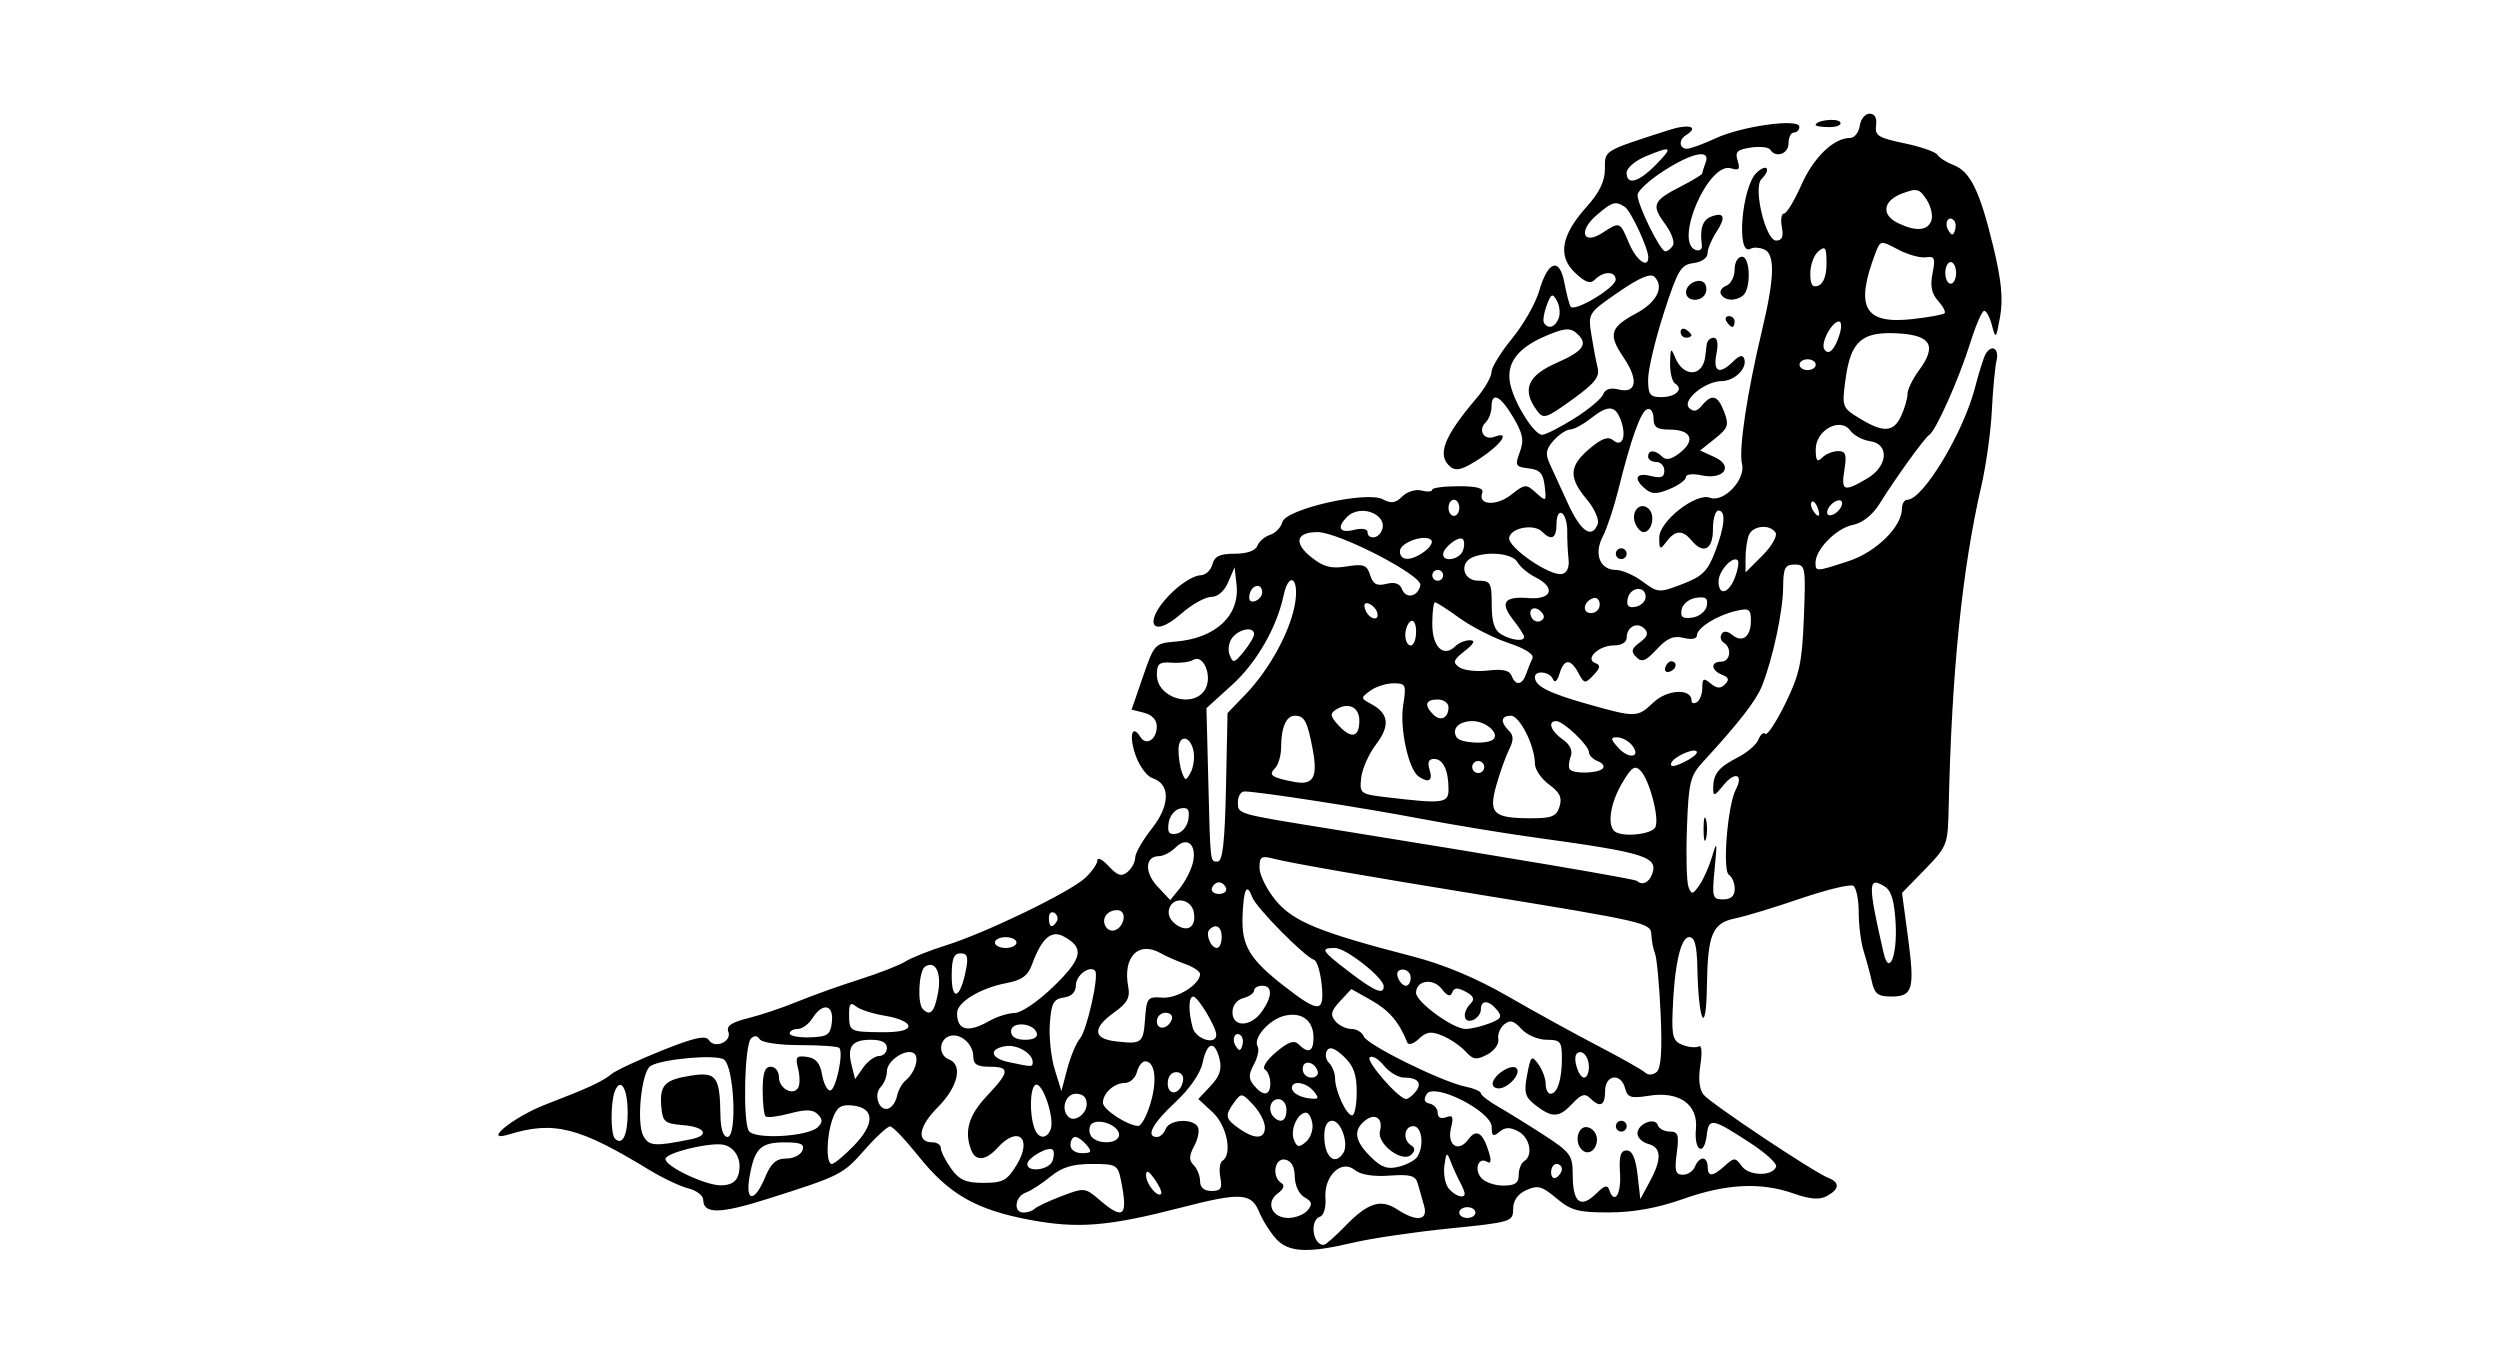 <?xml version="1.0" encoding="UTF-8" standalone="no"?>
<!-- Created with Inkscape (http://www.inkscape.org/) -->
<svg id="svg2" xmlns:rdf="http://www.w3.org/1999/02/22-rdf-syntax-ns#" xmlns="http://www.w3.org/2000/svg" height="54" width="99" version="1.1" xmlns:cc="http://creativecommons.org/ns#" xmlns:dc="http://purl.org/dc/elements/1.1/">
 <g id="g3542">
  <g id="g3381">
   <g id="g3423">
    <g id="g3459">
     <rect id="rect2990" opacity="0" height="54" width="99" y="0" x="0"/>
     <path id="path3457" d="m50.54 49.064c-0.231-0.248-0.535-0.729-0.676-1.069-0.315-0.761-0.728-0.784-3.091-0.175-2.892 0.746-4.086 0.843-5.988 0.487-2.129-0.398-3.201-1.01-4.405-2.515-0.517-0.647-1.025-1.18-1.128-1.186-0.103-0.006-0.557 0.41-1.008 0.923-0.869 0.987-0.956 1.031-3.871 1.954-1.863 0.59-2.525 0.598-2.525 0.029 0-0.167-0.265-0.37-0.588-0.451-0.323-0.08-1.021-0.41-1.55-0.733-2.788-1.7-3.782-1.951-5.56-1.403-1.089 0.336 0.177-0.694 1.46-1.188 1.691-0.651 2.232-0.901 2.603-1.203 0.177-0.144 1.08-0.566 2.007-0.937 1.269-0.508 1.726-0.61 1.849-0.411 0.224 0.363 0.923 0.065 0.772-0.329-0.087-0.227 0.127-0.374 0.78-0.535 0.495-0.122 1.381-0.42 1.969-0.662 0.588-0.242 1.688-0.635 2.445-0.874 0.757-0.239 1.575-0.558 1.818-0.71 0.243-0.152 0.971-0.442 1.618-0.644 1.577-0.494 4.908-2.108 5.506-2.668 0.265-0.248 0.481-0.561 0.481-0.696s0.201-0.03 0.446 0.233c0.353 0.379 0.509 0.426 0.748 0.228 0.166-0.138 0.302-0.394 0.302-0.568s0.299-0.694 0.663-1.155c0.725-0.915 0.733-1.764 0.02-1.99-0.211-0.067-0.509-0.466-0.661-0.886-0.278-0.768-0.154-1.289 0.179-0.751 0.233 0.377 0.654 0.109 0.654-0.416 0-0.252-0.193-0.459-0.499-0.536l-0.499-0.125 0.452-1.313c0.443-1.286 0.469-1.314 1.301-1.383 1.578-0.132 2.538-1.031 2.403-2.252l-0.077-0.691-0.252 0.588c-0.154 0.36-0.417 0.588-0.678 0.588-0.234 0-0.763 0.296-1.175 0.658-1.281 1.125-1.548 0.237-0.278-0.925 0.353-0.323 0.811-0.588 1.016-0.588 0.206 0 0.424-0.192 0.486-0.428 0.086-0.328 0.292-0.428 0.887-0.428 0.483 0 0.82-0.118 0.895-0.313 0.066-0.172 0.293-0.368 0.505-0.435s0.43-0.295 0.485-0.505c0.136-0.519 3.339-1.244 3.98-0.901 0.33 0.176 0.505 0.15 0.77-0.115 0.19-0.19 0.531-0.294 0.763-0.233 0.231 0.06 0.42 0.047 0.42-0.031s0.469-0.14 1.042-0.14c0.742 0 1.013 0.076 0.94 0.266-0.186 0.485 0.561 0.532 1.145 0.072 0.548-0.431 0.592-0.435 0.988-0.077 0.401 0.363 0.412 0.355 0.341-0.264-0.058-0.508-0.188-0.652-0.638-0.704-0.518-0.06-0.547-0.113-0.349-0.642 0.176-0.467 0.127-0.727-0.258-1.378-0.511-0.865-0.86-1.034-0.86-0.417 0 0.212-0.107 0.492-0.238 0.623-0.31 0.31-0.054 0.719 0.352 0.564 0.645-0.247 0.283 0.297-0.568 0.854-0.684 0.448-0.948 0.522-1.176 0.333-0.546-0.453-0.267-1.185 1.032-2.712 0.329-0.386 0.597-0.854 0.597-1.04 0-0.185 0.367-0.783 0.815-1.329 0.448-0.546 0.93-1.391 1.071-1.879 0.346-1.198 0.807-1.35 0.999-0.33 0.081 0.432 0.192 0.858 0.247 0.947 0.143 0.232 1.782-0.748 1.784-1.067 0.002-0.339-0.475-0.347-0.808-0.014-0.196 0.196-0.378 0.137-0.799-0.258-0.7-0.658-0.554-1.489 0.459-2.616 0.507-0.564 0.722-1.009 0.722-1.498 0-0.746-0.092-0.69 2.513-1.533 0.815-0.264 1.245-0.141 0.695 0.199-0.295 0.182-0.269 0.535 0.039 0.535 0.139 0 0.644-0.183 1.123-0.407 1.039-0.487 3.329-0.806 3.329-0.463 0 0.126-0.096 0.229-0.214 0.229-0.118 0-0.214 0.192-0.214 0.428 0 0.421-0.512 0.597-0.726 0.249-0.061-0.098-0.406-0.135-0.767-0.082-0.541 0.079-0.634 0.171-0.523 0.52 0.108 0.34 0.056 0.4-0.261 0.302-0.893-0.274-2.275 2.927-1.397 3.234 0.155 0.054 0.264-0.032 0.242-0.192-0.088-0.639 0.028-0.999 0.362-1.127 0.527-0.202 0.603 0.014 0.212 0.609-0.192 0.294-0.35 0.675-0.35 0.848 0 0.179-0.24 0.343-0.557 0.382-0.498 0.061-0.623 0.27-1.176 1.984-0.34 1.054-0.619 2.233-0.619 2.62 0 0.603 0.074 0.703 0.522 0.703 0.569 0 0.898-0.318 0.551-0.532-0.12-0.074-0.211-0.441-0.204-0.817 0.012-0.592 0.038-0.622 0.196-0.231 0.325 0.805 1.095 0.79 1.196-0.024 0.015-0.118 0.041-0.334 0.059-0.481s0.141-0.267 0.273-0.267c0.153 0 0.194 0.233 0.112 0.642-0.144 0.719 0.124 0.836 0.669 0.292 0.238-0.238 0.376-0.27 0.433-0.1 0.126 0.377-0.379 0.876-0.892 0.882-0.665 0.007-1.586 0.765-1.291 1.062 0.169 0.17 0.309 0.144 0.507-0.095 0.396-0.477 0.63-0.409 0.882 0.256 0.197 0.517 0.154 0.641-0.366 1.056l-0.589 0.47 0.573 0.261c0.778 0.355 0.367 0.917-0.527 0.721-0.338-0.074-0.607-0.042-0.607 0.071 0 0.113-0.289 0.325-0.642 0.471-0.512 0.212-0.707 0.212-0.962-0-0.49-0.406-0.382-0.665 0.214-0.515 0.404 0.101 0.535 0.05 0.535-0.21 0-0.189-0.144-0.344-0.321-0.344s-0.321-0.096-0.321-0.214c0-0.278 0.283-0.273 0.565 0.009 0.154 0.154 0.375 0.099 0.718-0.179 0.609-0.493 0.41-0.899-0.44-0.899-0.495 0-0.629-0.095-0.629-0.446 0-0.245-0.111-0.408-0.247-0.363-0.259 0.086-0.64 1.148-1.156 3.225-0.169 0.682-0.444 1.503-0.61 1.824-0.36 0.697-0.108 1.319 0.535 1.319 0.234 0 0.706 0.207 1.049 0.461 0.606 0.448 0.648 0.451 1.569 0.099 0.791-0.302 1.003-0.511 1.293-1.27 0.395-1.035 0.445-1.642 0.133-1.642-0.118 0-0.214 0.337-0.214 0.748 0 0.807-0.382 0.998-0.855 0.428-0.349-0.421-0.637-0.405-0.985 0.053-0.26 0.343-0.284 0.329-0.286-0.16-0.003-0.646 1.457-1.79 2.012-1.577 0.537 0.206 1.419-0.723 1.266-1.334-0.14-0.559 0.196-2.805 0.795-5.309 0.502-2.099 0.521-3.024 0.066-3.198-0.187-0.072-0.418-0.083-0.512-0.024-0.594 0.367-0.369-2.467 0.24-3.018 0.41-0.371 0.573-0.127 0.179 0.267-0.336 0.336 0.166 2.432 0.583 2.432 0.235 0 0.299-0.152 0.226-0.535-0.056-0.294-0.018-0.535 0.085-0.535 0.103 0 0.412-0.509 0.687-1.131 0.483-1.092 1.282-1.863 1.931-1.863 0.172 0 0.344-0.217 0.382-0.481 0.038-0.265 0.213-0.481 0.389-0.481 0.206 0 0.298 0.166 0.257 0.464-0.056 0.404 0.088 0.495 1.119 0.709 0.651 0.135 1.242 0.341 1.314 0.458 0.072 0.117 0.358 0.299 0.635 0.404 0.664 0.252 1.041 1.026 1.573 3.228 0.322 1.333 0.395 2.071 0.272 2.768-0.157 0.888-0.178 0.912-0.321 0.362-0.084-0.323-0.224-0.587-0.309-0.586-0.086 0.001-0.332 0.566-0.547 1.254-0.439 1.409-1.363 3.488-1.626 3.657-0.192 0.124-1.296 1.653-1.98 2.742-0.278 0.444-0.674 0.752-1.064 0.83-0.637 0.127-1.463 0.967-1.463 1.487 0 0.366 0.016 0.365 1.307-0.057 1.09-0.357 2.115-1.363 2.115-2.077 0-0.195 0.097-0.354 0.215-0.354 0.613 0 2.208-2.637 2.671-4.416 0.165-0.632 0.358-1.244 0.43-1.361 0.246-0.398 0.541-0.212 0.429 0.27-0.061 0.265-0.145 1.155-0.185 1.978-0.04 0.823-0.228 2.171-0.418 2.994-0.765 3.315-1.175 7.377-1.293 12.788-0.031 1.404-0.063 1.486-0.939 2.386l-0.907 0.932 0.233 1.734c0.279 2.072 0.197 2.368-0.654 2.368-0.529 0-0.667-0.105-0.773-0.588-0.071-0.323-0.217-0.867-0.325-1.208-0.108-0.341-0.196-1.033-0.196-1.538 0-0.505-0.097-0.978-0.216-1.052-0.119-0.074-1.057 0.154-2.085 0.505s-2.182 0.703-2.565 0.78c-0.936 0.189-1.116 0.617-1.146 2.712-0.029 2.008-0.333 1.415-0.377-0.734-0.019-0.904-0.105-1.23-0.327-1.23-0.337 0-0.588 1.136-0.654 2.961-0.036 0.982 0.021 1.167 0.404 1.311 0.245 0.093 0.532 0.117 0.638 0.054 0.11-0.066 0.135 0.25 0.057 0.737-0.087 0.547-0.042 0.968 0.128 1.177 0.286 0.352 4.37 3.076 4.941 3.295 0.464 0.178 0.441 0.451-0.06 0.719-0.294 0.157-0.662 0.129-1.31-0.099-1.298-0.458-2.666-0.392-4.376 0.213-1.01 0.357-1.961 0.531-2.924 0.534-1.233 0.004-1.518-0.072-2.097-0.559-0.574-0.483-0.745-0.529-1.193-0.325-0.343 0.156-0.523 0.415-0.523 0.752 0 0.499-0.073 0.521-2.513 0.767-1.382 0.139-3.096 0.391-3.809 0.56-1.806 0.427-2.564 0.392-3.062-0.143zm2.725-0.507c0.904-0.931 1.41-1.093 2.065-0.664 0.773 0.506 1.233 0.445 1.064-0.143-0.076-0.265-0.188-0.658-0.248-0.874-0.091-0.324-0.287-0.38-1.126-0.321-0.646 0.046-1.146-0.036-1.374-0.225-0.525-0.435-1.225 0.24-1.158 1.117 0.027 0.359-0.067 0.684-0.213 0.732-0.424 0.141-0.294 1.127 0.148 1.119 0.069-0.001 0.448-0.335 0.843-0.741zm-1.481-0.629c0.199-0.24 0.172-0.348-0.125-0.515-0.217-0.122-0.381-0.467-0.386-0.815-0.006-0.4-0.135-0.629-0.383-0.677-0.419-0.082-0.541 0.686-0.148 0.928 0.144 0.089 0.092 0.238-0.142 0.409-0.497 0.363-0.236 0.973 0.417 0.973 0.283 0 0.628-0.137 0.767-0.304zm6.644 0.09c0-0.118-0.144-0.214-0.321-0.214-0.176 0-0.321 0.096-0.321 0.214s0.144 0.214 0.321 0.214c0.176 0 0.321-0.096 0.321-0.214zm-17.454-0.152c0.084-0.084 0.565-0.309 1.069-0.501 0.896-0.34 0.93-0.337 1.499 0.152 0.952 0.819 1.135 0.656 0.852-0.756-0.127-0.637-0.182-0.668-1.16-0.668-0.759 0-1.183 0.13-1.631 0.498-0.332 0.274-0.773 0.56-0.979 0.635-0.437 0.159-0.508 0.792-0.089 0.792 0.157 0 0.354-0.069 0.438-0.152zm22.287-0.648c0.268-0.268 0.397-0.298 0.461-0.107 0.205 0.614 0.484 0.197 0.431-0.643-0.043-0.691 0.02-0.909 0.263-0.909 0.221 0 0.355 0.298 0.431 0.962l0.11 0.962 0.371-0.684c0.487-0.897 0.469-1.361-0.056-1.499-0.235-0.062-0.428-0.248-0.428-0.414 0-0.384 0.694-0.666 0.807-0.328 0.046 0.139 0.259 0.252 0.474 0.252 0.331 0 0.372 0.129 0.275 0.855-0.094 0.701-0.051 0.855 0.241 0.855 0.196 0 0.411-0.144 0.479-0.321s0.209-0.321 0.314-0.321c0.105 0 0.191 0.144 0.191 0.321 0 0.416 0.193 0.406 0.682-0.036 0.369-0.334 0.412-0.333 0.67 0.02 0.289 0.395 1.23 0.404 1.359 0.013 0.039-0.119-0.408-0.53-0.993-0.913-1.544-1.011-1.675-1.035-1.756-0.33-0.099 0.864-0.511 0.63-0.428-0.243 0.092-0.976-0.663-1.51-1.865-1.318-0.708 0.113-0.844 0.071-0.939-0.294-0.165-0.63-0.793-0.544-0.793 0.108 0 0.583-0.2 0.677-0.598 0.279-0.198-0.198-0.354-0.15-0.693 0.214-0.527 0.566-0.799 0.58-1.453 0.076-0.43-0.331-0.477-0.497-0.344-1.207 0.142-0.758 0.178-0.792 0.445-0.426 0.16 0.218 0.29 0.571 0.29 0.784 0 0.213 0.086 0.387 0.191 0.387 0.272 0 0.451-0.558 0.451-1.407 0-0.661-0.058-0.731-0.608-0.731-0.336 0-0.781-0.191-0.995-0.427-0.301-0.333-0.452-0.373-0.684-0.18-0.164 0.136-0.267 0.4-0.231 0.587 0.037 0.187-0.161 0.46-0.439 0.606-0.431 0.226-0.559 0.207-0.86-0.124-0.194-0.214-0.605-0.494-0.913-0.622-0.452-0.188-0.632-0.164-0.934 0.124-0.208 0.198-0.412 0.262-0.459 0.143-0.317-0.8-0.715-1.269-1.413-1.663l-0.801-0.452-0.447 0.479c-0.358 0.384-0.395 0.541-0.189 0.79 0.142 0.171 0.428 0.311 0.636 0.311 0.208 0 0.43 0.133 0.492 0.296 0.129 0.336 3.102 1.802 4.029 1.988 0.334 0.067 0.608 0.185 0.608 0.263 0 0.078 0.313 0.319 0.695 0.538s1.2 0.725 1.818 1.127c1.028 0.668 1.123 0.799 1.123 1.538 0 1.16 0.314 1.39 0.983 0.721zm-0.622-1.69c-0.315-0.315-0.149-0.963 0.227-0.89 0.206 0.04 0.374 0.255 0.374 0.479 0 0.425-0.349 0.664-0.601 0.411zm1.35-0.931c0-0.118 0.096-0.214 0.214-0.214 0.118 0 0.214 0.096 0.214 0.214s-0.096 0.214-0.214 0.214c-0.118 0-0.214-0.096-0.214-0.214zm-4.87-1.749c0.117-0.352 0.756-0.726 0.934-0.547 0.203 0.203-0.323 0.8-0.706 0.8-0.172 0-0.275-0.113-0.228-0.252zm-28.824 3.78c0.236-0.566 0.44-0.748 0.835-0.748 0.287 0 0.578-0.144 0.646-0.321 0.096-0.251-0.056-0.321-0.699-0.321-0.952 0-1.192 0.231-1.391 1.337-0.185 1.029 0.188 1.062 0.61 0.053zm15.432 0.073c-0.235-0.336-0.343-0.387-0.343-0.164 0 0.343 0.443 0.895 0.596 0.742 0.049-0.049-0.065-0.31-0.253-0.579zm12.274 0.565c0-0.06-0.089-0.277-0.198-0.481-0.109-0.204-0.272-0.564-0.361-0.799-0.144-0.379-0.173-0.359-0.245 0.173-0.045 0.331 0.033 0.74 0.174 0.909 0.248 0.299 0.631 0.419 0.631 0.198zm-9.676-0.644c-0.057-0.297-0.02-0.591 0.082-0.654 0.408-0.252 0.179-1.398-0.384-1.92l-0.569-0.527 0.488-0.52c0.359-0.382 0.452-0.664 0.351-1.066-0.189-0.752-0.494-0.685-0.669 0.149-0.09 0.425-0.511 1.034-1.086 1.57-0.905 0.842-1.182 1.371-0.719 1.371 0.121 0 0.276-0.144 0.344-0.321 0.142-0.371 1.052-0.433 1.266-0.087 0.08 0.129 0.02 0.468-0.133 0.753-0.213 0.398-0.219 0.577-0.025 0.771 0.139 0.139 0.252 0.426 0.252 0.637 0 0.249 0.159 0.385 0.453 0.385 0.369 0 0.433-0.1 0.349-0.54zm-19.095-0.072c0.171-0.539-0.055-1.057-0.525-1.206-0.468-0.148-2.353 0.296-2.353 0.555 0 0.291 1.546 1.029 2.178 1.04 0.377 0.006 0.617-0.127 0.7-0.388zm11.029-0.417c0.642-1.055 0.059-1.582-0.755-0.682-0.466 0.515-0.87 0.549-1.046 0.089-0.283-0.738-0.099-1.375 0.619-2.136 0.915-0.97 0.932-1.161 0.107-1.161-0.485 0-0.642-0.098-0.642-0.402 0-0.513-0.54-0.966-0.96-0.805-0.417 0.16-0.419 0.756-0.003 0.916 0.564 0.216 0.357 1.096-0.446 1.899-0.764 0.764-0.854 1.386-0.202 1.386 0.18 0 0.327 0.105 0.327 0.234 0 0.129 0.182 0.49 0.405 0.802 0.326 0.457 0.576 0.568 1.285 0.568 0.767 0 0.935-0.091 1.311-0.708zm19.881 0.4c0-0.228 0.096-0.475 0.214-0.547 0.369-0.228 0.233-0.937-0.228-1.183-0.328-0.175-0.52-0.171-0.748 0.019-0.25 0.208-0.307 0.172-0.307-0.192 0-0.623-2.28-1.777-2.575-1.304-0.133 0.213-0.096 0.331 0.122 0.378 0.173 0.038 0.315 0.203 0.315 0.368 0 0.182 0.13 0.249 0.332 0.171 0.264-0.101 0.304-0.018 0.197 0.411-0.174 0.694 0.285 1.01 0.681 0.469 0.323-0.441 0.58-0.279 0.821 0.517 0.1 0.33 0.076 0.46-0.068 0.371-0.343-0.212-0.534 0.278-0.244 0.628 0.142 0.171 0.535 0.311 0.874 0.311 0.467 0 0.615-0.1 0.615-0.415zm1.711-0.239c0-0.111-0.096-0.201-0.214-0.201-0.118 0-0.214 0.15-0.214 0.333 0 0.183 0.096 0.274 0.214 0.201 0.118-0.073 0.214-0.223 0.214-0.333zm-20.175-0.317c0.07-0.181 0.075-0.382 0.012-0.445-0.161-0.161-1.007 0.317-1.007 0.569 0 0.34 0.859 0.233 0.995-0.124zm14.449-0.168c0.282-0.443 0.183-1.213-0.155-1.213-0.37 0-0.433 0.547-0.088 0.76 0.16 0.099 0.164 0.212 0.011 0.365-0.349 0.349-1.379-0.419-1.246-0.929 0.135-0.518-0.203-0.74-0.611-0.402-0.453 0.376-0.384 0.795 0.234 1.412 0.426 0.426 0.672 0.514 1.121 0.401 0.316-0.079 0.647-0.257 0.734-0.395zm-22.31-0.442c0.835-0.862 0.822-1.488-0.033-1.587-0.467-0.054-0.63 0.047-0.8 0.495-0.256 0.675-0.283 1.818-0.042 1.818 0.095 0 0.488-0.327 0.875-0.726zm19.382 0.286c0.223-0.36-0.092-1.271-0.439-1.271-0.205 0-0.317 0.213-0.317 0.606 0 0.827 0.425 1.201 0.756 0.665zm-10.165-0.309c-0.146-0.176-0.351-0.321-0.454-0.321s-0.188 0.144-0.188 0.321c0 0.184 0.193 0.321 0.454 0.321 0.379 0 0.41-0.053 0.188-0.321zm-15.664-0.231c0.754-0.154 0.564-0.485-0.321-0.558-0.719-0.059-0.808-0.133-0.858-0.708-0.076-0.876 0.122-1.088 1.164-1.251 1.017-0.159 1.154 0.025 1.176 1.568 0.007 0.534 0.112 0.859 0.277 0.859 0.398 0 0.264-2.812-0.145-3.07-0.33-0.208-2.451-0.018-2.902 0.26-0.356 0.22-0.564 2.245-0.284 2.768 0.219 0.408 0.453 0.425 1.893 0.131zm24.603-0.606c-0.035-0.246-0.15-0.446-0.254-0.446-0.328 0-0.633 0.673-0.482 1.064 0.119 0.31 0.2 0.327 0.472 0.101 0.181-0.15 0.3-0.474 0.265-0.719zm-27.115-0.446c0-0.967-0.284-1.431-0.512-0.837-0.171 0.445-0.166 1.691 0.007 1.864 0.295 0.295 0.505-0.134 0.505-1.028zm19.46 0.87c0-0.339-0.733-0.65-1.058-0.449-0.114 0.07-0.152 0.269-0.086 0.442 0.157 0.409 1.144 0.415 1.144 0.008zm-11.925-0.3c0.19-0.19 0.187-0.311-0.009-0.507-0.193-0.193-0.472-0.201-1.107-0.031-0.467 0.125-0.9 0.177-0.961 0.115-0.061-0.061-0.112-0.529-0.112-1.038 0-0.681 0.085-0.927 0.321-0.927 0.176 0 0.321 0.182 0.321 0.405 0 0.453 0.554 0.765 0.762 0.429 0.074-0.119 0.073-0.459-0.001-0.755-0.118-0.469-0.072-0.529 0.353-0.469 0.352 0.05 0.519 0.248 0.598 0.711 0.061 0.353 0.206 0.631 0.322 0.619 0.226-0.024 0.538-1.504 0.356-1.687-0.06-0.06-0.761-0.109-1.557-0.109-0.813 0-1.512-0.102-1.592-0.232-0.091-0.147-0.219-0.158-0.347-0.029-0.255 0.255-0.326 3.268-0.086 3.657 0.217 0.351 2.355 0.232 2.74-0.152zm9.215 0.091c0.165-0.429-0.313-1.864-0.589-1.766-0.235 0.083-0.263 1.18-0.044 1.75 0.154 0.401 0.482 0.409 0.633 0.016zm8.484-0.086c0-0.213-0.208-0.611-0.463-0.884-0.442-0.475-0.476-0.48-0.748-0.106-0.387 0.529-0.363 0.658 0.19 1.045 0.631 0.442 1.022 0.421 1.022-0.054zm-4.527-0.958c0.272-0.92 0.174-1.649-0.22-1.649-0.116 0-0.261 0.192-0.323 0.428-0.061 0.235-0.274 0.428-0.472 0.428-0.426 0-0.873 0.402-0.873 0.784 0 0.267 0.965 0.901 1.397 0.918 0.121 0.005 0.343-0.404 0.492-0.909zm-2.53 0.039c0-0.262-0.151-0.405-0.428-0.405-0.408 0-0.607 0.605-0.3 0.912 0.239 0.239 0.728-0.101 0.728-0.507zm7.912 0.237c0-0.238-0.143-0.428-0.321-0.428-0.326 0-0.439 0.452-0.178 0.713 0.271 0.271 0.499 0.141 0.499-0.285zm2.78-0.711c0-0.699-0.125-1.042-0.512-1.406-0.357-0.335-0.559-0.406-0.666-0.232-0.085 0.137-0.047 0.356 0.084 0.487 0.131 0.131 0.238 0.407 0.238 0.613 0 0.494 0.448 1.464 0.676 1.464 0.099 0 0.18-0.416 0.18-0.925zm-18.205 0.164c0.043-0.223 0.198-0.503 0.344-0.624 0.374-0.308 0.559-0.93 0.321-1.078-0.32-0.198-1.064 0.303-1.064 0.716 0 0.208-0.109 0.486-0.242 0.62-0.301 0.301-0.068 0.98 0.296 0.859 0.147-0.049 0.302-0.271 0.346-0.494zm16.495-0.201c-0.293-0.353-0.855-0.435-0.855-0.125 0 0.213 0.364 0.402 0.828 0.429 0.237 0.014 0.242-0.045 0.027-0.304zm4.035 0.034c0.286-0.344 0.107-0.568-0.454-0.568-0.226 0-0.587-0.217-0.801-0.481-0.215-0.265-0.464-0.407-0.555-0.317-0.153 0.152 1.139 1.632 1.438 1.647 0.074 0.004 0.241-0.122 0.372-0.28zm-9.205-0.426c0.041-0.211-0.068-0.357-0.267-0.357-0.198 0-0.336 0.183-0.336 0.446 0 0.521 0.5 0.447 0.604-0.089zm3.459 0.084c0-0.228-0.097-0.475-0.215-0.548-0.119-0.073 0.079-0.38 0.441-0.684 0.49-0.413 0.717-0.49 0.899-0.308 0.381 0.381 0.586 0.289 0.586-0.265 0-0.685-0.473-1.039-1.161-0.866-0.608 0.153-1.249 0.895-1.051 1.216 0.068 0.11 0.001 0.428-0.148 0.706-0.219 0.41-0.219 0.57 0.001 0.835 0.372 0.449 0.648 0.412 0.648-0.087zm-7.539-1.77c0.281-0.333 0.768-2.518 0.599-2.687-0.222-0.222-0.759 0.184-0.759 0.574 0 0.272-0.169 0.444-0.481 0.488-0.405 0.057-0.492 0.221-0.551 1.031-0.038 0.529 0.049 1.347 0.194 1.818l0.264 0.855 0.233-0.881c0.128-0.485 0.353-1.024 0.5-1.197zm-7.953 0.689c0.17 0 0.309-0.144 0.309-0.321 0-0.212-0.212-0.321-0.629-0.321-0.754 0-0.956 0.264-0.769 1.005l0.139 0.553 0.321-0.458c0.177-0.252 0.46-0.458 0.63-0.458zm17.367 0.601c-0.132-0.397-0.593-0.462-0.593-0.085 0 0.186 0.152 0.339 0.339 0.339s0.3-0.114 0.254-0.254zm10.741-0.161c0-0.426-0.279-0.732-0.482-0.529-0.168 0.168 0.073 0.944 0.293 0.944 0.104 0 0.189-0.187 0.189-0.415zm2.841-2.099c-0.051-1.146-0.152-2.228-0.224-2.404-0.072-0.176-0.137-0.513-0.144-0.748-0.014-0.459-0.223-0.507-6.963-1.604-4.403-0.716-7.342-1.229-7.966-1.391-0.52-0.135-0.588-0.093-0.588 0.357 0 0.28 0.289 0.86 0.642 1.288 0.69 0.837 1.731 1.263 5.412 2.215 1.249 0.323 2.526 0.858 3.789 1.587 1.048 0.605 2.654 1.489 3.569 1.964 0.915 0.476 1.753 0.95 1.862 1.053 0.114 0.109 0.305 0.099 0.451-0.022 0.176-0.146 0.225-0.848 0.16-2.294zm-24.867 1.899c0-0.341-0.61-0.702-1.066-0.631-0.68 0.106-0.619 0.476 0.104 0.631 0.951 0.203 0.962 0.203 0.962 0zm8.255-1.038c-0.217-0.217-0.397 0.11-0.218 0.398 0.135 0.218 0.185 0.218 0.258 0.001 0.05-0.149 0.032-0.328-0.039-0.399zm-3.806-0.665c0.062-0.841 0.103-0.892 0.682-0.848 0.588 0.045 1.497-0.524 1.497-0.936 0-0.102-0.265-0.28-0.588-0.395s-0.755-0.305-0.959-0.422c-0.886-0.51-1.524 0.138-1.298 1.319 0.083 0.433-0.035 0.648-0.556 1.02-0.859 0.612-0.846 1.034 0.034 1.141 1.057 0.128 1.118 0.084 1.189-0.878zm-12.401 0.118c0.081-0.696-0.371-0.786-0.766-0.153-0.147 0.235-0.411 0.428-0.586 0.428-0.175 0-0.319 0.081-0.319 0.179s0.361 0.167 0.802 0.153c0.705-0.024 0.81-0.097 0.87-0.607zm8.113 0.435c-0.135-0.411-1.017-0.47-1.017-0.068 0 0.218 0.193 0.336 0.552 0.336 0.346 0 0.52-0.1 0.464-0.267zm7.109 0.071c0-0.301-0.727-1.511-0.909-1.513-0.192-0.002-0.204 0.564-0.026 1.228 0.124 0.462 0.934 0.709 0.934 0.285zm-12.189-0.347c0-0.141-0.404-0.322-0.898-0.401s-1.023-0.247-1.176-0.374c-0.215-0.179-0.278-0.112-0.278 0.295 0 0.699 0.021 0.711 1.27 0.725 0.707 0.008 1.082-0.077 1.082-0.245zm3.208-0.205c0.294-0.168 0.745-0.309 1.002-0.313 0.263-0.004 0.939-0.467 1.549-1.062 1.137-1.107 1.218-1.525 0.381-1.972-0.491-0.263-0.873 0.083-1.256 1.134-0.154 0.424-0.405 0.604-0.995 0.715-1.036 0.194-1.965 0.756-1.965 1.188 0 0.692 0.433 0.796 1.283 0.31zm7.222-0.067c0.046-0.14-0.068-0.254-0.254-0.254-0.186 0-0.339 0.152-0.339 0.339 0 0.378 0.46 0.312 0.593-0.085zm12.568 0.17c0.474-0.18 0.527-0.271 0.308-0.535-0.331-0.399-0.639-0.409-0.639-0.019 0 0.164-0.144 0.353-0.321 0.421-0.375 0.144-0.432-0.308-0.084-0.656 0.173-0.173 0.12-0.299-0.197-0.469-0.325-0.174-0.458-0.165-0.533 0.034-0.069 0.184-0.196 0.14-0.414-0.143-0.343-0.446-1.018-0.343-1.018 0.154 0 0.362 1.465 1.431 1.962 1.431 0.2 0 0.62-0.098 0.935-0.217zm-9.003-0.472c0.421-0.601 0.426-1.022 0.012-1.022-0.176 0-0.321 0.085-0.321 0.189 0 0.104-0.192 0.239-0.428 0.301-0.256 0.067-0.428 0.292-0.428 0.56 0 0.608 0.731 0.59 1.164-0.028zm-12.827-0.729c0.15-0.801-0.094-1.308-0.507-1.053-0.252 0.156-0.322 1.455-0.09 1.687 0.293 0.293 0.455 0.121 0.597-0.634zm15.194-0.343c-0.05-0.498-0.186-0.938-0.302-0.976-0.381-0.127-2.292-2.063-2.446-2.479-0.219-0.588-0.343-0.341-0.385 0.763-0.044 1.161 0.282 1.7 1.683 2.784 1.354 1.048 1.563 1.034 1.451-0.092zm-14.093-0.544c0.11-0.549 0.068-0.688-0.21-0.688-0.266 0-0.347 0.212-0.347 0.898 0 1.025 0.336 0.898 0.557-0.21zm16.55 0.617c0-0.341-1.499-1.519-1.932-1.519-0.601 0-0.539 0.104 0.573 0.953 1.005 0.767 1.359 0.915 1.359 0.567zm1.069-0.343c0-0.176-0.141-0.321-0.314-0.321-0.191 0-0.266 0.125-0.191 0.321 0.068 0.176 0.209 0.321 0.314 0.321s0.191-0.144 0.191-0.321zm19.204-2.139c-0.046-0.884-0.169-1.304-0.429-1.467-0.672-0.422-0.678-0.124-0.05 2.621 0.215 0.938 0.547 0.138 0.479-1.154zm-34.815 0.749c0-0.118-0.192-0.214-0.428-0.214s-0.428 0.096-0.428 0.214 0.192 0.214 0.428 0.214 0.428-0.096 0.428-0.214zm8.126-0.214c0-0.417-0.227-0.557-0.484-0.3-0.171 0.171 0.053 0.728 0.293 0.728 0.105 0 0.191-0.192 0.191-0.428zm-3.887-0.713c0.04-0.206-0.067-0.357-0.255-0.357-0.397 0-0.637 0.349-0.449 0.653 0.193 0.313 0.62 0.133 0.704-0.296zm2.782-0.278c-0.1-0.519-0.782-0.64-0.962-0.17-0.09 0.234 0.004 0.473 0.256 0.658 0.463 0.339 0.817 0.094 0.705-0.488zm-5.426 0.364c0.068-0.109 0.025-0.26-0.094-0.333-0.12-0.074-0.217 0.016-0.217 0.199 0 0.376 0.128 0.431 0.312 0.134zm5.385-2.303c0.18-0.716-0.216-1.085-0.673-0.628-0.192 0.192-0.49 0.35-0.662 0.35-0.555 0-0.588 0.641-0.061 1.201l0.505 0.538 0.38-0.469c0.209-0.258 0.439-0.704 0.511-0.992zm21.462 1.018c0-0.228-0.103-0.479-0.229-0.556-0.264-0.163-0.056-2.749 0.272-3.377 0.319-0.611-0.034-0.735-0.49-0.172-0.36 0.444-0.409 0.457-0.406 0.107 0.004-0.559 0.218-0.822 0.987-1.216 0.368-0.188 0.731-0.504 0.807-0.702 0.076-0.198 0.199-0.299 0.273-0.224 0.074 0.074 0.43-0.465 0.79-1.199 0.564-1.15 0.666-1.621 0.735-3.419 0.077-1.999 0.062-2.085-0.367-2.085-0.383 0-0.449 0.131-0.455 0.909-0.008 0.944-0.407 2.805-0.833 3.887-0.229 0.582-0.917 1.469-2.323 2.997-0.527 0.573-0.585 0.805-0.653 2.625-0.041 1.098-0.013 2.155 0.061 2.349 0.12 0.314 0.168 0.306 0.432-0.071 0.163-0.233 0.393-0.755 0.512-1.16 0.185-0.631 0.198-0.56 0.094 0.493-0.113 1.151-0.092 1.23 0.336 1.23 0.31 0 0.457-0.134 0.457-0.415zm-1.234-2.365c0-0.412 0.044-0.58 0.098-0.374s0.054 0.543 0 0.748-0.098 0.037-0.098-0.374zm-18.909 2.336c-0.042-0.126-0.168-0.23-0.28-0.23-0.112 0-0.238 0.103-0.28 0.23-0.042 0.126 0.084 0.23 0.28 0.23 0.196 0 0.322-0.103 0.28-0.23zm16.863-0.533c0.272-0.71-0.214-0.864-4.633-1.472-1.235-0.17-3.304-0.511-4.598-0.758-2.217-0.423-6.309-1.056-6.896-1.066-0.147-0.003-0.267 0.186-0.267 0.419 0 0.483-0.084 0.458 3.635 1.058 7.427 1.197 12.091 1.989 12.171 2.067 0.192 0.187 0.465 0.071 0.588-0.248zm-16.866-3.461 0.062-2.94 0.721-0.748c0.95-0.987 1.781-2.522 1.956-3.612 0.161-1.004-0.251-1.265-0.459-0.291-0.271 1.271-1.07 2.658-2.038 3.536l-1.015 0.921 0.067 2.663c0.09 3.567 0.073 3.412 0.376 3.411 0.198-0 0.284-0.765 0.33-2.94zm-1.488 1.262c0.055-0.386-0.018-0.481-0.321-0.423-0.218 0.041-0.423 0.296-0.462 0.573-0.055 0.386 0.018 0.481 0.321 0.423 0.218-0.041 0.423-0.296 0.462-0.573zm18.498 0.304c0.15-0.392-0.241-1.855-0.594-2.223-0.223-0.232-0.354-0.144-0.73 0.493-0.452 0.766-0.593 1.614-0.315 1.892 0.27 0.27 1.521 0.147 1.639-0.162zm-3.802-0.801c0.112-0.354 0.014-0.562-0.413-0.873-0.308-0.225-0.561-0.596-0.561-0.825 0-0.701-0.6-1.9-0.951-1.9-0.395 0-0.428 0.246-0.079 0.594 0.19 0.19 0.192 0.372 0.01 0.738-0.133 0.267-0.361 0.902-0.505 1.411-0.32 1.127-0.13 1.312 1.351 1.317 0.842 0.003 1.025-0.071 1.149-0.461zm-4.396-0.694c0-0.747-0.214-1.194-0.572-1.194-0.215 0-0.27 0.133-0.177 0.428 0.139 0.437-0.038 0.544-0.438 0.264-0.399-0.279-0.752-1.916-0.608-2.817 0.13-0.816 0.107-0.869-0.382-0.869-0.287 0-0.701 0.132-0.921 0.293-0.388 0.284-0.387 0.3 0.041 0.529 0.696 0.373 0.752 0.856 0.186 1.6-0.285 0.374-0.549 0.968-0.587 1.321-0.068 0.623-0.038 0.645 1 0.768 2.267 0.269 2.459 0.243 2.459-0.323zm-5.37-1.532c-0.215-1.149-0.331-1.373-0.714-1.373-0.342 0-0.545 0.467-0.545 1.258 0 0.32-0.112 0.694-0.25 0.831-0.264 0.264-0.12 0.362 0.784 0.534 0.736 0.14 0.923-0.184 0.724-1.249zm-4.72 0.081c-0.099-0.669-0.602-0.752-0.602-0.099 0 0.294 0.062 0.698 0.139 0.897 0.128 0.333 0.154 0.334 0.335 0.011 0.108-0.193 0.166-0.557 0.129-0.809zm11.469 0.452c-0.069-0.111-0.216-0.146-0.328-0.077s-0.146 0.216-0.077 0.328c0.069 0.111 0.216 0.146 0.328 0.077s0.146-0.216 0.077-0.328zm4.729 0.184c0.085-0.085-0.003-0.216-0.196-0.29-0.193-0.074-0.351-0.234-0.351-0.355 0-0.268-1.012-1.231-1.294-1.231-0.356 0-0.218 0.393 0.253 0.723 0.292 0.205 0.407 0.446 0.32 0.673-0.075 0.195-0.094 0.422-0.042 0.505 0.121 0.196 1.109 0.178 1.311-0.024zm3.728-0.64c0.003-0.231-0.927 0.159-1.016 0.427-0.053 0.16 0.094 0.153 0.468-0.02 0.3-0.139 0.547-0.322 0.548-0.407zm-2.58-0.293c-0.138-0.166-0.398-0.302-0.578-0.302-0.276 0-0.267 0.067 0.055 0.423 0.428 0.473 0.921 0.358 0.523-0.121zm-5.475-0.229c0.241-0.241-0.311-0.715-0.831-0.715-0.54 0-0.837 0.303-0.628 0.642 0.147 0.238 1.24 0.293 1.459 0.073zm-5.311-0.728c0.002-0.546-0.441-0.755-0.932-0.439-0.24 0.154-0.22 0.267 0.107 0.622 0.505 0.548 0.823 0.478 0.825-0.183zm3.53-0.534c0-0.169-0.192-0.308-0.428-0.308-0.481 0-0.548 0.221-0.18 0.59 0.295 0.295 0.607 0.15 0.607-0.282zm8.119-0.194c0.539-0.516 1.504-0.565 1.504-0.077 0 0.111 0.096 0.142 0.214 0.069 0.118-0.073 0.214-0.331 0.214-0.573 0-0.373 0.051-0.399 0.33-0.168 0.244 0.203 0.392 0.211 0.57 0.033 0.178-0.178 0.148-0.276-0.116-0.377-0.444-0.17-0.468-0.519-0.036-0.519 0.361 0 0.437-0.545 0.103-0.751-0.12-0.074-0.159-0.229-0.088-0.344 0.082-0.133 0.237-0.12 0.422 0.033 0.4 0.332 0.739 0.075 0.739-0.559 0-0.464-0.069-0.51-0.588-0.39-0.757 0.176-1.55 0.672-1.55 0.969 0 0.14-0.209 0.18-0.525 0.1-0.399-0.1-0.654 0.008-1.065 0.451-0.44 0.474-0.591 0.532-0.812 0.308-0.22-0.223-0.192-0.334 0.145-0.582 0.305-0.225 0.353-0.371 0.179-0.544-0.285-0.285-0.702-0.072-0.702 0.358 0 0.182-0.208 0.308-0.508 0.308-0.605 0-1.167 0.541-0.73 0.702 0.212 0.078 0.194 0.189-0.077 0.473-0.335 0.352-0.366 0.347-0.596-0.081-0.313-0.584-0.568-0.574-0.751 0.029-0.089 0.291-0.19 0.376-0.257 0.214-0.125-0.302-0.716-0.368-0.716-0.08 0 0.349 0.53 0.623 2.031 1.049 1.976 0.56 2.026 0.559 2.666-0.053zm0.467-1.387c0.047-0.141 0.155-0.249 0.241-0.241 0.256 0.026 0.206 0.32-0.07 0.412-0.141 0.047-0.218-0.03-0.171-0.171zm-18.209 0.845c0.277-0.518-0.091-1.384-0.486-1.14-0.138 0.085-0.518 0.134-0.845 0.11-0.501-0.038-0.594 0.037-0.594 0.482 0 0.931 1.492 1.357 1.925 0.549zm12.699-0.588c0.073-0.206 0.185-0.485 0.25-0.621 0.071-0.15-0.3-0.385-0.947-0.6-0.586-0.195-1.456-0.637-1.934-0.983-0.478-0.346-0.918-0.629-0.978-0.629-0.06 0-0.109 0.388-0.109 0.862 0 0.91 0.449 1.341 0.913 0.877 0.133-0.133 0.391-0.24 0.574-0.237 0.233 0.003 0.172 0.13-0.203 0.426-0.456 0.359-0.487 0.454-0.214 0.646 0.176 0.123 0.688 0.18 1.137 0.127 0.575-0.069 0.85-0.008 0.932 0.205 0.158 0.412 0.421 0.38 0.58-0.072zm-10.774-1.574c0-0.304-0.565-0.22-0.853 0.128-0.145 0.175-0.198 0.488-0.117 0.695 0.133 0.342 0.185 0.33 0.559-0.128 0.226-0.278 0.412-0.59 0.412-0.695zm6.415-0.096c0-0.31-0.093-0.49-0.214-0.415-0.118 0.073-0.214 0.319-0.214 0.547s0.096 0.415 0.214 0.415c0.118 0 0.214-0.246 0.214-0.547zm4.277 0.207c0-0.07-0.191-0.37-0.425-0.667-0.548-0.696-0.375-0.947 0.602-0.871 0.932 0.072 1.09-0.416 0.268-0.826-0.285-0.142-0.602-0.409-0.706-0.594-0.189-0.338-1.124-0.448-1.753-0.207-0.569 0.219-0.419 0.939 0.196 0.939 0.49 0 0.535 0.079 0.535 0.952 0 0.681 0.107 1.014 0.374 1.17 0.417 0.243 0.909 0.299 0.909 0.104zm0.664-1.006c-0.274-0.274-0.553-0.062-0.35 0.266 0.079 0.127 0.241 0.171 0.361 0.097 0.146-0.09 0.142-0.21-0.011-0.363zm-6.487 0.023c-0.046-0.14-0.199-0.292-0.339-0.339-0.156-0.052-0.204 0.046-0.124 0.254 0.149 0.389 0.591 0.47 0.463 0.085zm13.057-0.245c0.058-0.303-0.038-0.376-0.423-0.321-0.277 0.039-0.531 0.245-0.573 0.462-0.058 0.303 0.038 0.376 0.423 0.321 0.277-0.039 0.531-0.245 0.573-0.462zm-4.24-0.054c0-0.186-0.114-0.3-0.254-0.254-0.397 0.132-0.462 0.593-0.085 0.593 0.186 0 0.339-0.152 0.339-0.339zm1.818-0.306c0-0.458-0.621-0.392-0.711 0.076-0.055 0.286 0.032 0.373 0.318 0.318 0.217-0.042 0.394-0.219 0.394-0.394zm-15.183-0.175c0-0.387-0.419-0.316-0.502 0.085-0.046 0.223 0.034 0.321 0.214 0.261 0.158-0.053 0.288-0.208 0.288-0.345zm6.264-0.285c0.076-0.392-3.239-2.103-4.076-2.103-0.845 0-0.952 0.431-0.248 0.992 0.489 0.39 0.784 0.467 1.403 0.368 0.676-0.108 0.804-0.061 0.932 0.344 0.115 0.361 0.263 0.441 0.641 0.346 0.334-0.084 0.534-0.015 0.621 0.214 0.154 0.401 0.638 0.293 0.726-0.162zm12.459-0.314c0.118-0.31 0.166-0.613 0.107-0.672-0.195-0.195-0.76 0.425-0.76 0.835 0 0.59 0.405 0.489 0.653-0.163zm-11.559-0.077c0-0.118-0.096-0.214-0.214-0.214-0.118 0-0.214 0.096-0.214 0.214 0 0.118 0.096 0.214 0.214 0.214 0.118 0 0.214-0.096 0.214-0.214zm4.966-0.648c-0.032-0.29-0.055-0.786-0.051-1.102 0.004-0.316-0.089-0.634-0.208-0.708-0.124-0.077-0.216 0.099-0.216 0.414 0 0.584-0.197 0.692-0.574 0.315-0.321-0.321-1.226-0.159-1.301 0.234-0.072 0.378 1.608 1.538 2.087 1.441 0.204-0.042 0.301-0.26 0.264-0.594zm8.199-1.04c-0.218-0.352-0.912-0.286-1.06 0.102-0.071 0.186-0.13 0.593-0.13 0.905v0.566l0.668-0.668c0.367-0.367 0.602-0.775 0.522-0.905zm-13.902 0.743c0.228-0.167 0.347-0.371 0.265-0.453-0.25-0.25-1.239 0.101-1.239 0.44 0 0.4 0.437 0.406 0.975 0.013zm1.518-0.027c0.07-0.181 0.069-0.388-0.001-0.458-0.152-0.152-0.78 0.331-0.78 0.601 0 0.323 0.648 0.205 0.782-0.142zm-3.253-0.72c0.404-0.654-0.76-1.193-1.335-0.618-0.42 0.42-0.293 0.654 0.278 0.511 0.308-0.077 0.535-0.042 0.535 0.084 0 0.27 0.36 0.287 0.523 0.023zm8.594-0.337c0.067-0.175-0.128-0.615-0.434-0.979-0.727-0.864-0.702-1.323 0.109-2.006 0.488-0.411 0.738-0.5 0.937-0.334 0.365 0.303 0.539-0.16 0.301-0.801-0.22-0.593-0.502-0.606-1.204-0.053-0.299 0.235-0.66 0.428-0.802 0.428-0.142 0-0.434 0.193-0.648 0.43-0.306 0.339-0.342 0.531-0.168 0.909 0.122 0.263 0.45 0.981 0.73 1.593 0.508 1.111 0.948 1.415 1.179 0.813zm-5.481-0.645c0-0.176-0.096-0.321-0.214-0.321-0.118 0-0.214 0.144-0.214 0.321s0.096 0.321 0.214 0.321c0.118 0 0.214-0.144 0.214-0.321zm14.188-0.009c-0.07-0.181-0.172-0.284-0.229-0.228-0.056 0.056-0.038 0.205 0.039 0.33 0.211 0.341 0.334 0.275 0.19-0.102zm0.955-0.084c0.053-0.16-0.027-0.241-0.187-0.187-0.154 0.051-0.323 0.22-0.374 0.374-0.053 0.16 0.027 0.241 0.187 0.187 0.154-0.051 0.323-0.22 0.374-0.374zm1.002-1.062c0.831-0.487 0.9-1.374 0.115-1.485-0.289-0.041-0.64-0.229-0.778-0.419-0.399-0.546-1.368-0.018-1.368 0.746 0 0.453 0.057 0.525 0.257 0.325 0.141-0.141 0.424-0.257 0.628-0.257 0.305 0 0.35 0.134 0.25 0.748-0.136 0.838-0.024 0.881 0.897 0.341zm-11.592-2.383c0.564-0.354 1.079-0.784 1.145-0.957 0.078-0.204 0.289-0.271 0.604-0.192 0.717 0.18 0.808-0.375 0.206-1.262-0.622-0.916-0.544-1.191 0.496-1.75 0.817-0.438 1.123-1.048 0.725-1.446-0.156-0.156-0.589 0.028-1.43 0.606-1.195 0.823-1.204 0.838-1.069 1.69 0.075 0.473 0.187 1.062 0.249 1.31 0.089 0.356-0.123 0.619-1.01 1.256-1.056 0.759-1.138 0.783-1.405 0.418-0.593-0.811-0.36-1.369 0.781-1.87 1.107-0.486 1.288-0.772 0.766-1.205-0.243-0.202-0.51-0.166-1.265 0.168-1.094 0.484-1.52 1.108-1.316 1.927 0.196 0.785 0.946 1.959 1.249 1.954 0.137-0.002 0.711-0.294 1.275-0.648zm12.948-0.107c0.137-0.3 0.248-0.688 0.248-0.864s0.202-0.592 0.448-0.926c0.725-0.98 0.492-1.396-0.822-1.472-1.435-0.083-1.877 0.304-2.081 1.82-0.147 1.096-0.138 1.122 0.564 1.55 0.945 0.576 1.342 0.55 1.642-0.108zm-3.387-2.022c0-0.118-0.144-0.214-0.321-0.214s-0.321 0.096-0.321 0.214c0 0.118 0.144 0.214 0.321 0.214s0.321-0.096 0.321-0.214zm0.953-1.23c0.08-0.265 0.066-0.481-0.031-0.481-0.283 0-0.735 0.851-0.584 1.097 0.17 0.275 0.422 0.023 0.615-0.615zm-11.133-0.606c0.072-0.187 0.04-0.499-0.07-0.695-0.174-0.31-0.227-0.287-0.403 0.179-0.111 0.294-0.16 0.607-0.108 0.695 0.158 0.268 0.444 0.18 0.581-0.179zm15.282-0.201c0.054-0.054-0.062-0.276-0.258-0.493-0.256-0.283-0.317-0.59-0.218-1.089 0.12-0.6 0.084-0.687-0.266-0.634-0.223 0.034-0.719-0.106-1.102-0.309-0.692-0.367-0.699-0.366-0.895 0.149-0.818 2.151-0.438 2.822 1.475 2.607 0.641-0.072 1.21-0.176 1.264-0.23zm-4.675-1.968c0-0.644-0.046-0.714-0.321-0.486-0.176 0.146-0.321 0.54-0.321 0.875 0 0.453 0.082 0.577 0.321 0.486 0.201-0.077 0.321-0.404 0.321-0.875zm5.132 0.37c0-0.235-0.096-0.428-0.214-0.428-0.118 0-0.214 0.192-0.214 0.428s0.096 0.428 0.214 0.428c0.118 0 0.214-0.192 0.214-0.428zm-12.189-0.615c0-0.361-0.692-1.845-0.933-2.001-0.372-0.24-0.494-0.204-1.121 0.336-0.734 0.631-0.529 1.198 0.248 0.688 0.679-0.445 0.684-0.442 1.043 0.416 0.283 0.677 0.762 1.029 0.762 0.561zm0.975-0.474c0.08-0.129-0.063-0.516-0.318-0.86-0.547-0.74-0.473-0.911 0.641-1.479 0.462-0.236 0.841-0.467 0.841-0.514 0-0.047 0.058-0.237 0.13-0.423 0.211-0.55-0.52-0.407-1.661 0.326-0.569 0.365-1.034 0.796-1.034 0.957 0 0.4 0.902 2.229 1.099 2.229 0.087 0 0.224-0.105 0.303-0.234zm11.127-0.992c-0.217-0.217-0.397 0.11-0.218 0.398 0.135 0.218 0.185 0.218 0.258 0.001 0.05-0.149 0.032-0.328-0.039-0.399zm-0.896 0.019c0.074-0.193-0.009-0.571-0.185-0.839-0.286-0.437-0.388-0.463-0.967-0.244-0.764 0.288-0.843 0.846-0.166 1.173 0.704 0.34 1.166 0.308 1.319-0.09zm-10.906-2.221c0.704-0.717 0.64-0.767-0.417-0.326-0.408 0.17-0.742 0.459-0.742 0.642 0 0.512 0.472 0.384 1.158-0.316zm-1.586 15.403c0-0.118 0.096-0.214 0.214-0.214 0.118 0 0.214 0.096 0.214 0.214s-0.096 0.214-0.214 0.214c-0.118 0-0.214-0.096-0.214-0.214zm0.764-1.212c-0.182-0.475 0.22-0.883 0.547-0.556 0.262 0.262 0.11 0.913-0.213 0.913-0.109 0-0.259-0.16-0.334-0.357zm1.802-7.568c0-0.125 0.096-0.167 0.214-0.094 0.118 0.073 0.214 0.175 0.214 0.226s-0.096 0.094-0.214 0.094c-0.118 0-0.214-0.102-0.214-0.226zm1.818-0.415c-0.073-0.118-0.03-0.214 0.094-0.214 0.125 0 0.226 0.096 0.226 0.214s-0.042 0.214-0.094 0.214-0.154-0.096-0.226-0.214zm-1.604-1.153c0-0.363 0.578-0.619 0.754-0.334 0.07 0.112 0.067 0.301-0.006 0.418-0.198 0.32-0.748 0.258-0.748-0.084zm1.389 0.083c-0.073-0.118 0.017-0.273 0.201-0.344 0.184-0.071 0.334-0.359 0.334-0.64 0-0.288 0.127-0.512 0.29-0.512 0.341 0 0.366 1.3 0.031 1.547-0.305 0.224-0.701 0.2-0.856-0.052zm3.743-6.71c0-0.19 0.865-0.289 0.975-0.112 0.066 0.107-0.127 0.194-0.427 0.194-0.301 0-0.547-0.037-0.547-0.082z"/>
    </g>
   </g>
  </g>
 </g>
</svg>
